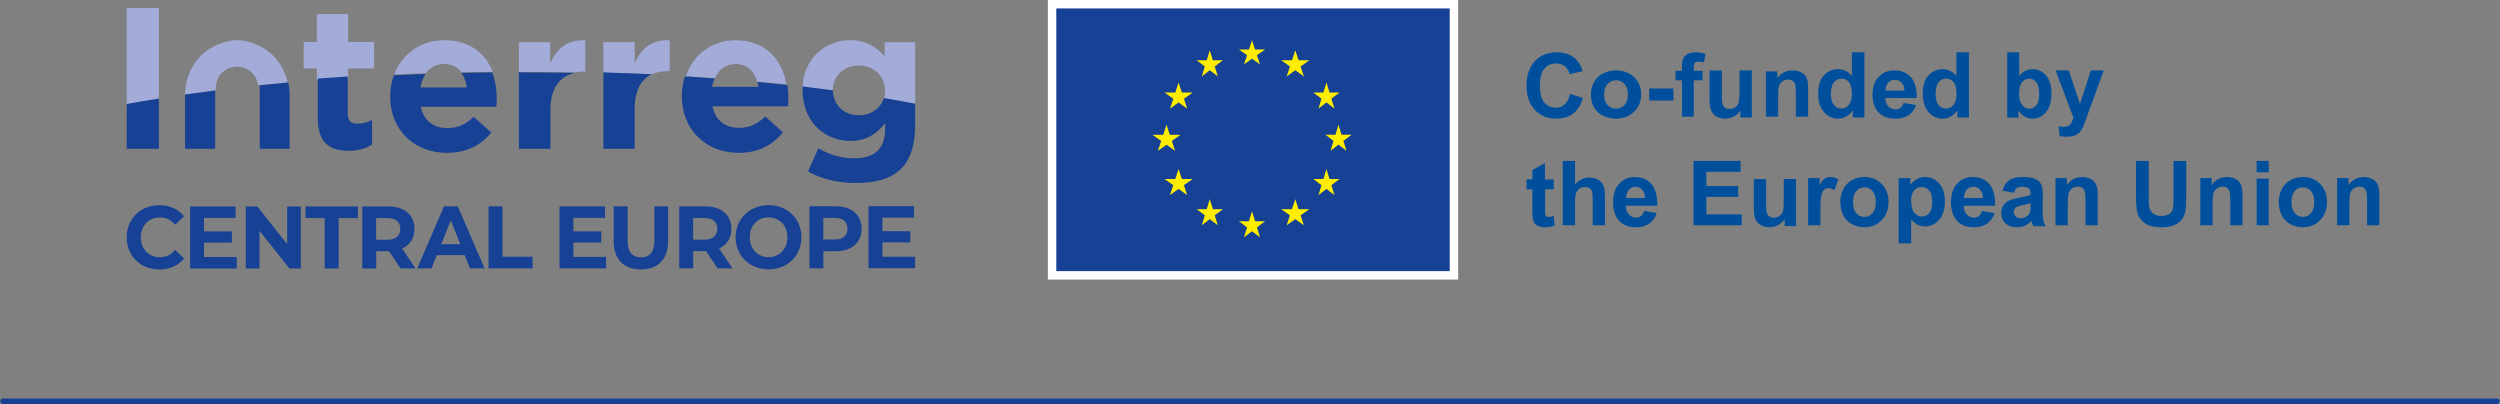 <svg width="1243" height="201" xmlns="http://www.w3.org/2000/svg" xmlns:xlink="http://www.w3.org/1999/xlink" xml:space="preserve" overflow="hidden"><rect width="100%" height="100%" fill="#808080" stroke="none"/><defs><clipPath id="clip0"><rect x="1412" y="1095" width="1243" height="201"/></clipPath></defs><g clip-path="url(#clip0)" transform="translate(-1412 -1095)"><path d="M1935 1097 2135 1097 2135 1231 1935 1231Z" fill="#164194" fill-rule="evenodd"/><path d="M2137 1095 1933 1095 1933 1234 2137 1234 2137 1095ZM2132.81 1229.81 1937.19 1229.81 1937.19 1099.2 2132.81 1099.2 2132.81 1229.81Z" fill="#FFFFFF" fill-rule="evenodd"/><path d="M2070 1141.02 2071.5 1136 2073.04 1141.02 2078 1141.02 2073.96 1144.06 2075.5 1149 2071.5 1145.92 2067.54 1149 2069.04 1144.06 2065 1141.02 2070 1141.02Z" fill="#FFED00" fill-rule="evenodd"/><path d="M2032.96 1119.64 2034.5 1115 2036 1119.6 2041 1119.6 2036.96 1122.44 2038.46 1127 2034.5 1124.2 2030.5 1127 2032.04 1122.44 2028 1119.6 2032.96 1119.64Z" fill="#FFED00" fill-rule="evenodd"/><path d="M1985 1162.02 1990.34 1162.02 1992 1157 1993.62 1162.02 1999 1162.02 1994.65 1165.06 1996.27 1170 1992 1166.96 1987.69 1170 1989.35 1165.06 1985 1162.02Z" fill="#FFED00" fill-rule="evenodd"/><path d="M2002.27 1192 1998 1188.93 1993.69 1192 1995.35 1187.07 1991 1184.01 1996.34 1184.01 1998 1179 1999.62 1184.01 2005 1184.01 2000.65 1187.07 2002.27 1192Z" fill="#FFED00" fill-rule="evenodd"/><path d="M2000.66 1144.1 2002.27 1149 1997.98 1145.96 1993.73 1149 1995.38 1144.1 1991 1141.02 1996.37 1141.02 1997.98 1136 1999.63 1141.02 2005 1141.02 2000.66 1144.1Z" fill="#FFED00" fill-rule="evenodd"/><path d="M2012 1124.98 2013.5 1120 2015.04 1124.98 2020 1124.98 2015.96 1128.06 2017.5 1133 2013.5 1129.92 2009.54 1133 2011.04 1128.06 2007 1124.98 2012 1124.98Z" fill="#FFED00" fill-rule="evenodd"/><path d="M2017.5 1207 2013.5 1203.96 2009.54 1207 2011.04 1202.06 2007 1199.02 2012 1199.02 2013.5 1194 2015.04 1199.02 2020 1199.02 2015.96 1202.06 2017.5 1207Z" fill="#FFED00" fill-rule="evenodd"/><path d="M2038.46 1213 2034.5 1209.96 2030.5 1213 2032.04 1208.06 2028 1205.02 2032.96 1205.02 2034.5 1200 2036.04 1205.02 2041 1205.02 2036.96 1208.06 2038.46 1213Z" fill="#FFED00" fill-rule="evenodd"/><path d="M2060.27 1207 2056.02 1203.96 2051.73 1207 2053.34 1202.06 2049 1199.02 2054.37 1199.02 2056.02 1194 2057.63 1199.02 2063 1199.02 2058.66 1202.06 2060.27 1207Z" fill="#FFED00" fill-rule="evenodd"/><path d="M2058.65 1128.06 2060.31 1133 2056 1129.92 2051.73 1133 2053.35 1128.06 2049 1124.98 2054.38 1124.98 2056 1120 2057.66 1124.98 2063 1124.98 2058.65 1128.06Z" fill="#FFED00" fill-rule="evenodd"/><path d="M2075.5 1192 2071.5 1188.93 2067.54 1192 2069.04 1187.07 2065 1184.01 2070 1184.01 2071.5 1179 2073.04 1184.01 2078 1184.01 2073.96 1187.07 2075.5 1192Z" fill="#FFED00" fill-rule="evenodd"/><path d="M2081.47 1170 2077.48 1166.92 2073.53 1170 2075.03 1165.06 2071 1161.98 2075.99 1162.02 2077.48 1157 2079.01 1161.98 2084 1161.98 2079.94 1165.06 2081.47 1170Z" fill="#FFED00" fill-rule="evenodd"/><path d="M2192.73 1141.72 2199 1143.7C2198.05 1147.17 2196.42 1149.78 2194.19 1151.47 2191.97 1153.17 2189.11 1154 2185.66 1154 2181.41 1154 2177.87 1152.54 2175.13 1149.66 2172.39 1146.78 2171 1142.79 2171 1137.78 2171 1132.45 2172.39 1128.34 2175.13 1125.42 2177.87 1122.5 2181.53 1121 2186.01 1121 2189.94 1121 2193.12 1122.14 2195.58 1124.47 2197.05 1125.86 2198.13 1127.79 2198.88 1130.36L2192.45 1131.89C2192.05 1130.24 2191.26 1128.93 2190.06 1127.99 2188.87 1127.04 2187.4 1126.57 2185.66 1126.57 2183.27 1126.57 2181.37 1127.43 2179.86 1129.13 2178.35 1130.83 2177.63 1133.59 2177.63 1137.38 2177.63 1141.41 2178.35 1144.29 2179.82 1145.99 2181.29 1147.68 2183.19 1148.55 2185.5 1148.55 2187.2 1148.55 2188.71 1148 2189.94 1146.93 2191.18 1145.83 2192.09 1144.13 2192.61 1141.8" fill="#004F9D" fill-rule="evenodd"/><path d="M2209.57 1142C2209.57 1144.27 2210.15 1146.04 2211.26 1147.22 2212.42 1148.43 2213.83 1149.02 2215.48 1149.02 2217.13 1149.02 2218.54 1148.43 2219.69 1147.22 2220.81 1146 2221.39 1144.24 2221.39 1141.92 2221.39 1139.61 2220.81 1137.96 2219.69 1136.75 2218.58 1135.53 2217.17 1134.94 2215.48 1134.94 2213.79 1134.94 2212.42 1135.53 2211.26 1136.75 2210.11 1137.96 2209.57 1139.69 2209.57 1141.96M2203 1141.65C2203 1139.65 2203.54 1137.69 2204.57 1135.8 2205.6 1133.92 2207.09 1132.47 2209.03 1131.49 2210.98 1130.51 2213.08 1130 2215.48 1130 2219.12 1130 2222.13 1131.14 2224.49 1133.37 2226.84 1135.65 2228 1138.47 2228 1141.92 2228 1145.37 2226.8 1148.27 2224.45 1150.55 2222.09 1152.82 2219.12 1154 2215.52 1154 2213.29 1154 2211.18 1153.53 2209.16 1152.59 2207.13 1151.65 2205.6 1150.24 2204.57 1148.39 2203.54 1146.55 2203 1144.31 2203 1141.69" fill="#004F9D" fill-rule="evenodd"/><path d="M2232 1139 2244 1139 2244 1145 2232 1145Z" fill="#004F9D" fill-rule="evenodd"/><path d="M2245 1130.19 2248.25 1130.19 2248.25 1128.47C2248.25 1126.57 2248.44 1125.13 2248.85 1124.19 2249.23 1123.26 2249.99 1122.48 2251.05 1121.9 2252.1 1121.31 2253.46 1121 2255.09 1121 2256.71 1121 2258.38 1121.27 2260 1121.78L2259.21 1125.98C2258.26 1125.75 2257.39 1125.63 2256.52 1125.63 2255.66 1125.63 2255.09 1125.83 2254.71 1126.26 2254.33 1126.64 2254.14 1127.46 2254.14 1128.59L2254.14 1130.19 2258.53 1130.19 2258.53 1134.94 2254.14 1134.94 2254.14 1153 2248.29 1153 2248.29 1134.94 2245.04 1134.94 2245.04 1130.19Z" fill="#004F9D" fill-rule="evenodd"/><path d="M2277.33 1153.48 2277.33 1149.97C2276.5 1151.2 2275.4 1152.2 2274.02 1152.92 2272.64 1153.64 2271.22 1154 2269.68 1154 2268.15 1154 2266.73 1153.64 2265.51 1152.96 2264.28 1152.28 2263.38 1151.28 2262.83 1150.05 2262.28 1148.81 2262 1147.05 2262 1144.85L2262 1130.04 2268.11 1130.04 2268.11 1140.78C2268.11 1144.06 2268.22 1146.09 2268.46 1146.81 2268.7 1147.53 2269.09 1148.13 2269.68 1148.57 2270.27 1149.01 2271.02 1149.21 2271.93 1149.21 2272.95 1149.21 2273.9 1148.93 2274.73 1148.33 2275.55 1147.73 2276.11 1147.01 2276.42 1146.17 2276.74 1145.33 2276.89 1143.22 2276.89 1139.86L2276.89 1130 2283 1130 2283 1153.4 2277.33 1153.4Z" fill="#004F9D" fill-rule="evenodd"/><path d="M2311 1153 2304.9 1153 2304.9 1141.52C2304.9 1139.1 2304.79 1137.53 2304.51 1136.8 2304.24 1136.07 2303.84 1135.53 2303.25 1135.15 2302.66 1134.76 2301.96 1134.57 2301.13 1134.57 2300.07 1134.57 2299.12 1134.84 2298.3 1135.41 2297.47 1135.99 2296.88 1136.72 2296.57 1137.64 2296.25 1138.56 2296.1 1140.29 2296.1 1142.82L2296.1 1153 2290 1153 2290 1130.5 2295.66 1130.5 2295.66 1133.8C2297.67 1131.27 2300.19 1130 2303.25 1130 2304.59 1130 2305.81 1130.23 2306.95 1130.69 2308.05 1131.15 2308.92 1131.77 2309.47 1132.5 2310.06 1133.23 2310.45 1134.07 2310.65 1134.99 2310.88 1135.91 2311 1137.26 2311 1138.98L2311 1152.96Z" fill="#004F9D" fill-rule="evenodd"/><path d="M2322.31 1141.06C2322.31 1143.55 2322.67 1145.4 2323.36 1146.52 2324.36 1148.13 2325.77 1148.98 2327.58 1148.98 2329.03 1148.98 2330.23 1148.37 2331.24 1147.17 2332.24 1145.96 2332.77 1144.11 2332.77 1141.7 2332.77 1139.01 2332.28 1137.04 2331.32 1135.87 2330.35 1134.67 2329.11 1134.1 2327.58 1134.1 2326.05 1134.1 2324.85 1134.71 2323.88 1135.87 2322.92 1137.04 2322.39 1138.81 2322.39 1141.14M2339 1153.44 2333.21 1153.44 2333.21 1149.98C2332.24 1151.31 2331.12 1152.31 2329.79 1153 2328.47 1153.68 2327.18 1154 2325.85 1154 2323.16 1154 2320.82 1152.91 2318.89 1150.74 2316.96 1148.57 2316 1145.52 2316 1141.62 2316 1137.72 2316.92 1134.59 2318.81 1132.54 2320.7 1130.45 2323.08 1129.4 2325.93 1129.4 2328.55 1129.4 2330.84 1130.49 2332.77 1132.7L2332.77 1121 2339 1121 2339 1153.48Z" fill="#004F9D" fill-rule="evenodd"/><path d="M2358.87 1140.04C2358.83 1138.27 2358.35 1136.94 2357.46 1136.04 2356.58 1135.14 2355.49 1134.67 2354.2 1134.67 2352.83 1134.67 2351.7 1135.14 2350.82 1136.12 2349.93 1137.1 2349.49 1138.39 2349.49 1140.04L2358.83 1140.04ZM2358.51 1146.2 2364.71 1147.22C2363.91 1149.45 2362.66 1151.14 2360.93 1152.27 2359.19 1153.45 2357.06 1154 2354.44 1154 2350.33 1154 2347.31 1152.71 2345.34 1150.08 2343.77 1148 2343 1145.33 2343 1142.16 2343 1138.35 2344.01 1135.37 2346.06 1133.22 2348.12 1131.06 2350.69 1130 2353.8 1130 2357.3 1130 2360.08 1131.14 2362.1 1133.37 2364.11 1135.65 2365.08 1139.1 2365 1143.73L2349.36 1143.73C2349.41 1145.53 2349.93 1146.94 2350.9 1147.92 2351.86 1148.9 2353.07 1149.41 2354.48 1149.41 2355.45 1149.41 2356.29 1149.14 2356.94 1148.63 2357.62 1148.12 2358.11 1147.26 2358.47 1146.12" fill="#004F9D" fill-rule="evenodd"/><path d="M2374.34 1141.06C2374.34 1143.55 2374.7 1145.4 2375.39 1146.52 2376.39 1148.13 2377.79 1148.98 2379.6 1148.98 2381.05 1148.98 2382.25 1148.37 2383.25 1147.17 2384.26 1145.96 2384.78 1144.11 2384.78 1141.7 2384.78 1139.01 2384.3 1137.04 2383.33 1135.87 2382.37 1134.67 2381.13 1134.1 2379.6 1134.1 2378.08 1134.1 2376.87 1134.71 2375.91 1135.87 2374.94 1137.04 2374.42 1138.81 2374.42 1141.14M2391 1153.44 2385.22 1153.44 2385.22 1149.98C2384.26 1151.31 2383.13 1152.31 2381.81 1153 2380.48 1153.68 2379.2 1154 2377.83 1154 2375.14 1154 2372.82 1152.91 2370.89 1150.74 2368.96 1148.57 2368 1145.52 2368 1141.62 2368 1137.72 2368.92 1134.59 2370.81 1132.54 2372.7 1130.45 2375.06 1129.4 2377.91 1129.4 2380.52 1129.4 2382.81 1130.49 2384.74 1132.7L2384.74 1121 2390.96 1121 2390.96 1153.48Z" fill="#004F9D" fill-rule="evenodd"/><path d="M2415.88 1141.14C2415.88 1143.59 2416.27 1145.4 2417 1146.56 2418.04 1148.21 2419.38 1149.06 2421.12 1149.06 2422.42 1149.06 2423.54 1148.45 2424.5 1147.29 2425.46 1146.12 2425.88 1144.27 2425.88 1141.74 2425.88 1139.05 2425.42 1137.12 2424.5 1135.91 2423.58 1134.71 2422.38 1134.14 2420.92 1134.14 2419.46 1134.14 2418.31 1134.71 2417.35 1135.87 2416.38 1137.04 2415.92 1138.81 2415.92 1141.18M2410 1153.48 2410 1121 2415.96 1121 2415.96 1132.7C2417.81 1130.53 2419.96 1129.4 2422.5 1129.4 2425.23 1129.4 2427.5 1130.45 2429.31 1132.54 2431.12 1134.63 2432 1137.6 2432 1141.46 2432 1145.32 2431.08 1148.57 2429.27 1150.74 2427.42 1152.91 2425.19 1154 2422.58 1154 2421.31 1154 2420.04 1153.68 2418.77 1153 2417.54 1152.31 2416.46 1151.35 2415.54 1150.02L2415.54 1153.48 2410 1153.48Z" fill="#004F9D" fill-rule="evenodd"/><path d="M2434 1130 2440.57 1130 2446.14 1146.68 2451.59 1130 2458 1130 2449.76 1152.61 2448.29 1156.7C2447.73 1158.07 2447.21 1159.11 2446.74 1159.83 2446.26 1160.55 2445.7 1161.16 2445.06 1161.6 2444.43 1162.04 2443.63 1162.4 2442.72 1162.64 2441.8 1162.88 2440.73 1163 2439.57 1163 2438.42 1163 2437.22 1162.88 2436.07 1162.64L2435.51 1157.79C2436.47 1157.99 2437.34 1158.07 2438.14 1158.07 2439.57 1158.07 2440.65 1157.63 2441.32 1156.79 2442 1155.94 2442.56 1154.86 2442.92 1153.54L2434.04 1130Z" fill="#004F9D" fill-rule="evenodd"/><path d="M2184.51 1184.16 2184.51 1189.09 2180.21 1189.09 2180.21 1198.49C2180.21 1200.4 2180.25 1201.51 2180.33 1201.79L2180.9 1202.59C2181.19 1202.79 2181.55 1202.91 2181.96 1202.91 2182.52 1202.91 2183.38 1202.71 2184.47 1202.31L2185 1207.08C2183.54 1207.72 2181.88 1208 2180.05 1208 2178.91 1208 2177.9 1207.8 2176.97 1207.44 2176.07 1207.08 2175.38 1206.61 2174.98 1206.01 2174.57 1205.41 2174.25 1204.62 2174.08 1203.62 2173.96 1202.91 2173.88 1201.47 2173.88 1199.28L2173.88 1189.13 2171 1189.13 2171 1184.2 2173.88 1184.2 2173.88 1179.58 2180.17 1176 2180.17 1184.24 2184.47 1184.24Z" fill="#004F9D" fill-rule="evenodd"/><path d="M2195.11 1175 2195.11 1186.76C2197.08 1184.47 2199.44 1183.28 2202.16 1183.28 2203.58 1183.28 2204.84 1183.55 2205.94 1184.07 2207.08 1184.58 2207.91 1185.26 2208.5 1186.09 2209.09 1186.88 2209.45 1187.79 2209.68 1188.78 2209.88 1189.77 2210 1191.32 2210 1193.38L2210 1207 2203.89 1207 2203.89 1194.76C2203.89 1192.35 2203.78 1190.8 2203.54 1190.13 2203.3 1189.46 2202.91 1188.94 2202.32 1188.58 2201.73 1188.19 2200.98 1187.99 2200.11 1187.99 2199.09 1187.99 2198.18 1188.23 2197.39 1188.74 2196.6 1189.26 2196.01 1189.97 2195.66 1190.96 2195.3 1191.95 2195.11 1193.42 2195.11 1195.4L2195.11 1207 2189 1207 2189 1175 2195.11 1175Z" fill="#004F9D" fill-rule="evenodd"/><path d="M2229.87 1193.46C2229.83 1191.62 2229.35 1190.23 2228.46 1189.29 2227.58 1188.35 2226.49 1187.86 2225.24 1187.86 2223.87 1187.86 2222.74 1188.35 2221.86 1189.37 2220.97 1190.39 2220.53 1191.74 2220.53 1193.46L2229.87 1193.46ZM2229.51 1199.87 2235.71 1200.93C2234.91 1203.26 2233.66 1205.02 2231.93 1206.2 2230.19 1207.43 2228.06 1208 2225.44 1208 2221.33 1208 2218.31 1206.65 2216.34 1203.92 2214.77 1201.75 2214 1198.97 2214 1195.66 2214 1191.7 2215.01 1188.6 2217.06 1186.35 2219.12 1184.1 2221.69 1183 2224.8 1183 2228.3 1183 2231.08 1184.18 2233.1 1186.51 2235.11 1188.88 2236.08 1192.48 2236 1197.3L2220.36 1197.3C2220.41 1199.18 2220.93 1200.65 2221.9 1201.67 2222.86 1202.69 2224.07 1203.22 2225.48 1203.22 2226.45 1203.22 2227.29 1202.93 2227.94 1202.4 2228.62 1201.87 2229.11 1200.97 2229.47 1199.79" fill="#004F9D" fill-rule="evenodd"/><path d="M2254 1207 2254 1175 2277.42 1175 2277.42 1180.42 2260.4 1180.42 2260.4 1187.5 2276.21 1187.5 2276.21 1192.88 2260.4 1192.88 2260.4 1201.58 2278 1201.58 2278 1207 2254 1207Z" fill="#004F9D" fill-rule="evenodd"/><path d="M2299.33 1207.48 2299.33 1203.96C2298.5 1205.2 2297.4 1206.2 2296.02 1206.92 2294.64 1207.64 2293.22 1208 2291.68 1208 2290.15 1208 2288.73 1207.64 2287.51 1206.96 2286.28 1206.28 2285.38 1205.28 2284.83 1204.04 2284.28 1202.8 2284 1201.08 2284 1198.88L2284 1184.04 2290.11 1184.04 2290.11 1194.8C2290.11 1198.08 2290.22 1200.12 2290.46 1200.84 2290.7 1201.56 2291.09 1202.16 2291.68 1202.6 2292.27 1203.04 2293.02 1203.24 2293.93 1203.24 2294.95 1203.24 2295.9 1202.96 2296.73 1202.36 2297.55 1201.76 2298.11 1201.04 2298.42 1200.2 2298.74 1199.36 2298.89 1197.24 2298.89 1193.88L2298.89 1184 2305 1184 2305 1207.44 2299.33 1207.44Z" fill="#004F9D" fill-rule="evenodd"/><path d="M2317.13 1207 2311 1207 2311 1183.56 2316.7 1183.56 2316.7 1186.88C2317.69 1185.32 2318.56 1184.28 2319.31 1183.76 2320.1 1183.28 2320.97 1183 2321.96 1183 2323.35 1183 2324.69 1183.4 2326 1184.16L2324.1 1189.56C2323.07 1188.88 2322.12 1188.56 2321.21 1188.56 2320.3 1188.56 2319.63 1188.8 2319.03 1189.28 2318.44 1189.76 2317.97 1190.6 2317.65 1191.88 2317.29 1193.12 2317.13 1195.76 2317.13 1199.72L2317.13 1206.96Z" fill="#004F9D" fill-rule="evenodd"/><path d="M2333.31 1195.52C2333.31 1197.89 2333.86 1199.73 2334.93 1200.96 2336.04 1202.23 2337.39 1202.84 2338.98 1202.84 2340.57 1202.84 2341.92 1202.23 2343.03 1200.96 2344.1 1199.69 2344.65 1197.85 2344.65 1195.44 2344.65 1193.02 2344.1 1191.31 2343.03 1190.04 2341.96 1188.77 2340.61 1188.16 2338.98 1188.16 2337.35 1188.16 2336.04 1188.77 2334.93 1190.04 2333.82 1191.31 2333.31 1193.11 2333.31 1195.48M2327 1195.15C2327 1193.07 2327.52 1191.02 2328.51 1189.06 2329.5 1187.09 2330.93 1185.58 2332.79 1184.55 2334.66 1183.53 2336.68 1183 2338.98 1183 2342.47 1183 2345.37 1184.19 2347.63 1186.52 2349.89 1188.89 2351 1191.84 2351 1195.44 2351 1199.04 2349.85 1202.07 2347.59 1204.44 2345.33 1206.81 2342.47 1208 2339.02 1208 2336.88 1208 2334.85 1207.51 2332.91 1206.53 2330.97 1205.55 2329.5 1204.07 2328.51 1202.15 2327.52 1200.23 2327 1197.89 2327 1195.15" fill="#004F9D" fill-rule="evenodd"/><path d="M2362.23 1194.92C2362.23 1197.57 2362.76 1199.5 2363.8 1200.78 2364.85 1202.03 2366.13 1202.67 2367.62 1202.67 2369.11 1202.67 2370.27 1202.11 2371.24 1200.95 2372.2 1199.78 2372.69 1197.89 2372.69 1195.24 2372.69 1192.8 2372.2 1190.95 2371.2 1189.74 2370.19 1188.54 2368.99 1187.94 2367.5 1187.94 2366.01 1187.94 2364.73 1188.54 2363.72 1189.7 2362.72 1190.87 2362.19 1192.59 2362.19 1194.92M2356.04 1183.56 2361.83 1183.56 2361.83 1187.01C2362.59 1185.85 2363.6 1184.89 2364.89 1184.12 2366.17 1183.4 2367.62 1183 2369.19 1183 2371.92 1183 2374.26 1184.08 2376.15 1186.21 2378.03 1188.34 2379 1191.35 2379 1195.16 2379 1198.98 2378.03 1202.15 2376.1 1204.32 2374.17 1206.49 2371.84 1207.57 2369.11 1207.57 2367.82 1207.57 2366.62 1207.29 2365.57 1206.81 2364.52 1206.28 2363.4 1205.4 2362.23 1204.16L2362.23 1216 2356 1216 2356 1183.56Z" fill="#004F9D" fill-rule="evenodd"/><path d="M2397.87 1193.46C2397.83 1191.62 2397.35 1190.23 2396.46 1189.29 2395.58 1188.35 2394.49 1187.86 2393.2 1187.86 2391.83 1187.86 2390.7 1188.35 2389.81 1189.37 2388.93 1190.39 2388.49 1191.74 2388.49 1193.46L2397.83 1193.46ZM2397.51 1199.87 2403.71 1200.93C2402.91 1203.26 2401.66 1205.02 2399.93 1206.2 2398.19 1207.43 2396.06 1208 2393.44 1208 2389.33 1208 2386.31 1206.65 2384.34 1203.92 2382.81 1201.75 2382 1198.97 2382 1195.66 2382 1191.7 2383.01 1188.6 2385.06 1186.35 2387.12 1184.1 2389.69 1183 2392.8 1183 2396.3 1183 2399.08 1184.18 2401.09 1186.51 2403.11 1188.88 2404.08 1192.48 2404 1197.3L2388.36 1197.3C2388.41 1199.18 2388.93 1200.65 2389.9 1201.67 2390.86 1202.69 2392.07 1203.22 2393.48 1203.22 2394.45 1203.22 2395.29 1202.93 2395.94 1202.4 2396.62 1201.87 2397.11 1200.97 2397.47 1199.79" fill="#004F9D" fill-rule="evenodd"/><path d="M2421.59 1195.97C2420.79 1196.25 2419.54 1196.54 2417.82 1196.95 2416.1 1197.31 2414.97 1197.68 2414.45 1198.05 2413.65 1198.62 2413.25 1199.35 2413.25 1200.29 2413.25 1201.23 2413.57 1201.92 2414.21 1202.58 2414.85 1203.23 2415.7 1203.55 2416.7 1203.55 2417.82 1203.55 2418.9 1203.19 2419.9 1202.41 2420.67 1201.84 2421.15 1201.15 2421.39 1200.33 2421.55 1199.8 2421.63 1198.78 2421.63 1197.27L2421.63 1196.01ZM2413.29 1190.83 2407.64 1189.81C2408.28 1187.49 2409.36 1185.77 2410.93 1184.67 2412.49 1183.57 2414.77 1183 2417.82 1183 2420.58 1183 2422.67 1183.33 2423.99 1184.02 2425.35 1184.67 2426.32 1185.53 2426.84 1186.55 2427.4 1187.57 2427.68 1189.44 2427.68 1192.22L2427.6 1199.6C2427.6 1201.68 2427.68 1203.23 2427.88 1204.25 2428.08 1205.27 2428.44 1206.33 2429 1207.47L2422.87 1207.47C2422.71 1207.06 2422.51 1206.45 2422.27 1205.59 2422.19 1205.23 2422.11 1204.98 2422.07 1204.86 2421.03 1205.92 2419.86 1206.7 2418.66 1207.23 2417.46 1207.76 2416.18 1208 2414.81 1208 2412.41 1208 2410.49 1207.35 2409.08 1206 2407.68 1204.66 2407 1202.98 2407 1200.94 2407 1199.6 2407.32 1198.38 2407.96 1197.31 2408.6 1196.25 2409.48 1195.44 2410.61 1194.87 2411.73 1194.3 2413.37 1193.81 2415.54 1193.4 2418.46 1192.83 2420.46 1192.34 2421.59 1191.85L2421.59 1191.24C2421.59 1190.01 2421.31 1189.16 2420.71 1188.63 2420.1 1188.1 2418.98 1187.85 2417.38 1187.85 2416.26 1187.85 2415.42 1188.06 2414.77 1188.51 2414.17 1188.95 2413.65 1189.73 2413.29 1190.83" fill="#004F9D" fill-rule="evenodd"/><path d="M2455 1207 2448.9 1207 2448.9 1195.02C2448.9 1192.5 2448.79 1190.85 2448.51 1190.09 2448.24 1189.33 2447.84 1188.77 2447.25 1188.37 2446.66 1187.97 2445.96 1187.77 2445.13 1187.77 2444.07 1187.77 2443.12 1188.05 2442.3 1188.65 2441.47 1189.25 2440.88 1190.01 2440.57 1190.97 2440.25 1191.93 2440.1 1193.74 2440.1 1196.38L2440.1 1207 2434 1207 2434 1183.52 2439.66 1183.52 2439.66 1186.97C2441.67 1184.32 2444.19 1183 2447.25 1183 2448.59 1183 2449.81 1183.24 2450.95 1183.72 2452.05 1184.2 2452.92 1184.84 2453.47 1185.6 2454.06 1186.37 2454.45 1187.25 2454.65 1188.21 2454.88 1189.17 2455 1190.57 2455 1192.38L2455 1206.96Z" fill="#004F9D" fill-rule="evenodd"/><path d="M2474.04 1175 2480.36 1175 2480.36 1192.54C2480.36 1195.3 2480.43 1197.11 2480.59 1197.95 2480.86 1199.27 2481.52 1200.35 2482.53 1201.15 2483.54 1201.95 2484.93 1202.35 2486.71 1202.35 2488.5 1202.35 2489.85 1201.95 2490.78 1201.23 2491.71 1200.47 2492.26 1199.55 2492.41 1198.43 2492.57 1197.31 2492.68 1195.5 2492.68 1192.94L2492.68 1175.04 2499 1175.04 2499 1192.06C2499 1195.95 2498.85 1198.71 2498.5 1200.31 2498.15 1201.91 2497.53 1203.27 2496.6 1204.36 2495.67 1205.48 2494.47 1206.36 2492.92 1207 2491.36 1207.64 2489.39 1208 2486.91 1208 2483.92 1208 2481.64 1207.64 2480.09 1206.92 2478.53 1206.2 2477.33 1205.28 2476.4 1204.16 2475.51 1203.03 2474.93 1201.83 2474.62 1200.55 2474.19 1198.71 2474 1195.95 2474 1192.34L2474 1175.08Z" fill="#004F9D" fill-rule="evenodd"/><path d="M2527 1207 2520.9 1207 2520.9 1195.02C2520.9 1192.5 2520.79 1190.85 2520.51 1190.09 2520.24 1189.33 2519.84 1188.77 2519.25 1188.37 2518.66 1187.97 2517.96 1187.77 2517.13 1187.77 2516.07 1187.77 2515.12 1188.05 2514.3 1188.65 2513.47 1189.25 2512.88 1190.01 2512.57 1190.97 2512.25 1191.93 2512.1 1193.74 2512.1 1196.38L2512.1 1207 2506 1207 2506 1183.52 2511.66 1183.52 2511.66 1186.97C2513.67 1184.32 2516.19 1183 2519.25 1183 2520.59 1183 2521.81 1183.24 2522.95 1183.72 2524.05 1184.2 2524.92 1184.84 2525.47 1185.6 2526.06 1186.37 2526.45 1187.25 2526.65 1188.21 2526.88 1189.17 2527 1190.57 2527 1192.38L2527 1206.96Z" fill="#004F9D" fill-rule="evenodd"/><path d="M2534 1183.82 2540 1183.82 2540 1207 2534 1207 2534 1183.82ZM2534 1175 2540 1175 2540 1180.66 2534 1180.66 2534 1175Z" fill="#004F9D" fill-rule="evenodd"/><path d="M2551.31 1195.52C2551.31 1197.89 2551.86 1199.73 2552.93 1200.96 2554.04 1202.23 2555.39 1202.84 2556.98 1202.84 2558.57 1202.84 2559.92 1202.23 2561.03 1200.96 2562.1 1199.69 2562.65 1197.85 2562.65 1195.44 2562.65 1193.02 2562.1 1191.31 2561.03 1190.04 2559.96 1188.77 2558.61 1188.16 2556.98 1188.16 2555.35 1188.16 2554.04 1188.77 2552.93 1190.04 2551.86 1191.31 2551.31 1193.11 2551.31 1195.48M2545 1195.15C2545 1193.07 2545.52 1191.02 2546.51 1189.06 2547.5 1187.09 2548.93 1185.58 2550.79 1184.55 2552.66 1183.53 2554.68 1183 2556.98 1183 2560.51 1183 2563.37 1184.19 2565.63 1186.52 2567.89 1188.89 2569 1191.84 2569 1195.44 2569 1199.04 2567.85 1202.07 2565.59 1204.44 2563.33 1206.81 2560.47 1208 2557.02 1208 2554.88 1208 2552.85 1207.51 2550.91 1206.53 2548.97 1205.55 2547.5 1204.07 2546.51 1202.15 2545.52 1200.23 2545 1197.89 2545 1195.15" fill="#004F9D" fill-rule="evenodd"/><path d="M2595 1207 2588.9 1207 2588.9 1195.02C2588.9 1192.5 2588.79 1190.85 2588.51 1190.09 2588.24 1189.33 2587.84 1188.77 2587.25 1188.37 2586.66 1187.97 2585.96 1187.77 2585.13 1187.77 2584.07 1187.77 2583.12 1188.05 2582.3 1188.65 2581.47 1189.25 2580.88 1190.01 2580.57 1190.97 2580.25 1191.93 2580.1 1193.74 2580.1 1196.38L2580.1 1207 2574 1207 2574 1183.52 2579.66 1183.52 2579.66 1186.97C2581.67 1184.32 2584.19 1183 2587.25 1183 2588.59 1183 2589.81 1183.24 2590.95 1183.72 2592.05 1184.2 2592.92 1184.84 2593.47 1185.6 2594.06 1186.37 2594.45 1187.25 2594.65 1188.21 2594.88 1189.17 2595 1190.57 2595 1192.38L2595 1206.96Z" fill="#004F9D" fill-rule="evenodd"/><path d="M1777.73 1126.83C1783.3 1126.83 1787.03 1130.26 1788.44 1135.57 1793.35 1136 1798.21 1136.5 1803 1137 1801 1124.9 1792.87 1115 1777.73 1115 1765.64 1115 1756.41 1122.55 1753 1132.95 1757.87 1133.22 1762.65 1133.57 1767.44 1133.88 1769.33 1129.49 1772.86 1126.83 1777.73 1126.83" fill="#A3ACD8" fill-rule="evenodd"/><path d="M1751 1142.76C1751 1159.49 1763.01 1171 1779.22 1171 1788.99 1171 1796.23 1167.11 1801.28 1160.79L1792.51 1152.93C1788.27 1156.9 1784.55 1158.56 1779.42 1158.56 1772.58 1158.56 1767.73 1154.88 1766.21 1147.87L1803.8 1147.87C1803.88 1146.45 1804 1144.99 1804 1143.78 1804 1141.55 1803.8 1139.36 1803.48 1137.25 1798.6 1136.73 1793.63 1136.24 1788.63 1135.75 1788.83 1136.52 1788.99 1137.33 1789.11 1138.19L1766.05 1138.19C1766.29 1136.65 1766.73 1135.27 1767.25 1133.97 1762.41 1133.61 1757.49 1133.28 1752.52 1133 1751.56 1136 1751.04 1139.24 1751.04 1142.56L1751.04 1142.76Z" fill="#164194" fill-rule="evenodd"/><path d="M1491 1099 1475 1099 1475 1147C1480.2 1146.03 1485.52 1145.11 1491 1144.22L1491 1099Z" fill="#A3ACD8" fill-rule="evenodd"/><path d="M1585.11 1129.04 1598 1129.04 1598 1115.88 1585.11 1115.88 1585.11 1102 1569.54 1102 1569.54 1115.88 1563 1115.88 1563 1129.04 1569.54 1129.04 1569.54 1135C1574.67 1134.6 1579.87 1134.24 1585.11 1133.91L1585.11 1129.04Z" fill="#A3ACD8" fill-rule="evenodd"/><path d="M1632.92 1126.83C1636.69 1126.83 1639.61 1128.38 1641.61 1130.92 1646.7 1130.8 1651.83 1130.73 1657 1130.69 1653.43 1121.63 1645.62 1115 1632.92 1115 1620.94 1115 1611.73 1122.09 1608 1132 1613.25 1131.77 1618.5 1131.58 1623.79 1131.38 1625.87 1128.49 1628.95 1126.8 1632.88 1126.8" fill="#A3ACD8" fill-rule="evenodd"/><path d="M1697.68 1131C1699.1 1130.73 1700.56 1130.57 1702.19 1130.57L1703 1130.57 1703 1115.02C1693.83 1114.63 1688.67 1119.34 1685.55 1126.57L1685.55 1115.99 1670 1115.99 1670 1130.77 1670.85 1130.77C1679.86 1130.77 1688.83 1130.84 1697.68 1131" fill="#A3ACD8" fill-rule="evenodd"/><path d="M1744.19 1130.35 1745 1130.35 1745 1115.02C1735.83 1114.64 1730.71 1119.28 1727.55 1126.4L1727.55 1115.98 1712 1115.98 1712 1131.16C1720.08 1131.39 1728.07 1131.66 1735.99 1132 1738.3 1130.89 1741.06 1130.35 1744.19 1130.35" fill="#A3ACD8" fill-rule="evenodd"/><path d="M1826.04 1140.23 1826.04 1140.03C1826.04 1132.69 1831.62 1127.59 1838.98 1127.59 1846.34 1127.59 1852.04 1132.69 1852.04 1140.03L1852.04 1140.23C1852.04 1141.66 1851.84 1142.98 1851.45 1144.21 1856.75 1145.09 1861.93 1146 1867 1147L1867 1116 1851.84 1116 1851.84 1123.01C1847.77 1118.51 1842.9 1115 1834.63 1115 1822.75 1115 1811.67 1123.49 1811 1138.59 1816.11 1139.19 1821.13 1139.79 1826.08 1140.46L1826.08 1140.27Z" fill="#A3ACD8" fill-rule="evenodd"/><path d="M1525.5 1129.07C1526.49 1128.6 1528.72 1128.12 1529.84 1128.12 1530.95 1128.12 1533.18 1128.6 1534.18 1129.07 1538.04 1130.9 1539.79 1133.63 1540.31 1137.48 1545.13 1136.96 1550.02 1136.49 1555 1136.05 1553.29 1128.28 1548.63 1121.7 1541.38 1118.05 1538.08 1116.39 1534.22 1115 1529.88 1115 1525.54 1115 1521.68 1116.39 1518.33 1118.05 1509.33 1122.61 1504.28 1131.69 1504 1142 1508.98 1141.29 1514.07 1140.57 1519.21 1139.9 1519.21 1134.74 1520.84 1131.26 1525.5 1129.04" fill="#A3ACD8" fill-rule="evenodd"/><path d="M1491 1169 1491 1144C1485.56 1144.86 1480.2 1145.76 1475 1146.7L1475 1169 1491 1169Z" fill="#164194" fill-rule="evenodd"/><path d="M1585.27 1170C1590.24 1170 1593.89 1168.8 1597 1166.88L1597 1154.58C1594.86 1155.78 1592.42 1156.51 1589.66 1156.51 1586.32 1156.51 1584.88 1154.78 1584.88 1151.26L1584.88 1133C1579.87 1133.32 1574.93 1133.68 1570 1134.08L1570 1153.74C1570 1166.24 1576.18 1169.96 1585.27 1169.96" fill="#164194" fill-rule="evenodd"/><path d="M1606 1143.04C1606 1159.61 1618.01 1171 1634.22 1171 1643.99 1171 1651.23 1167.15 1656.28 1160.89L1647.51 1153.11C1643.27 1157.04 1639.55 1158.68 1634.42 1158.68 1627.58 1158.68 1622.73 1155.03 1621.21 1148.09L1658.8 1148.09C1658.88 1146.69 1659 1145.24 1659 1144.04 1659 1139.47 1658.24 1135.01 1656.76 1131 1651.59 1131.04 1646.47 1131.12 1641.39 1131.24 1642.79 1133.17 1643.75 1135.61 1644.11 1138.5L1621.05 1138.5C1621.49 1135.85 1622.37 1133.57 1623.65 1131.76 1618.33 1131.96 1613.09 1132.16 1607.84 1132.4 1606.68 1135.65 1606.04 1139.18 1606.04 1142.88L1606.04 1143.08Z" fill="#164194" fill-rule="evenodd"/><path d="M1685.7 1168.96 1685.7 1149.43C1685.7 1138.76 1690.29 1132.8 1698 1131.24 1689.02 1131.08 1680 1131 1670.86 1131L1670 1131 1670 1169 1685.7 1169Z" fill="#164194" fill-rule="evenodd"/><path d="M1727.55 1169 1727.55 1149.16C1727.55 1140.2 1730.64 1134.54 1736 1131.92 1728.08 1131.56 1720.08 1131.24 1712 1131L1712 1169 1727.55 1169Z" fill="#164194" fill-rule="evenodd"/><path d="M1811.04 1139.69C1811.04 1155.83 1822.29 1165.07 1834.7 1165.07 1842.75 1165.07 1847.61 1161.72 1852.11 1156.23L1852.11 1158.89C1852.11 1168.66 1847.25 1173.7 1836.91 1173.7 1829.84 1173.7 1824.39 1171.88 1818.9 1168.74L1813.72 1180.31C1820.48 1183.98 1828.65 1186 1837.3 1186 1847.65 1186 1855.31 1183.78 1860.25 1178.7 1864.71 1174.14 1867 1167.04 1867 1157.28L1867 1146.55C1861.95 1145.58 1856.77 1144.66 1851.48 1143.73 1849.82 1148.93 1845 1152.32 1839.04 1152.32 1831.73 1152.32 1826.2 1147.32 1826.13 1139.9 1821.19 1139.25 1816.17 1138.61 1811.08 1138 1811.08 1138.48 1811 1138.97 1811 1139.49L1811 1139.69Z" fill="#164194" fill-rule="evenodd"/><path d="M1541.16 1139.95 1541.16 1169 1556 1169 1556 1142.69C1556 1140.38 1555.77 1138.15 1555.3 1136 1550.5 1136.43 1545.73 1136.9 1541 1137.41 1541.12 1138.23 1541.16 1139.05 1541.16 1139.95" fill="#164194" fill-rule="evenodd"/><path d="M1504 1143.04 1504 1169 1519 1169 1519 1140C1513.95 1140.66 1508.93 1141.32 1504.04 1142.02L1504.04 1142.84C1504.04 1142.84 1504.04 1143.04 1504.04 1143.04Z" fill="#164194" fill-rule="evenodd"/><path d="M1850.75 1222.65 1850.75 1215.5 1864.61 1215.5 1864.61 1209.94 1850.75 1209.94 1850.75 1203.23 1866.44 1203.23 1866.44 1197.52 1843.85 1197.52 1843.85 1228.36 1867 1228.36 1867 1222.65 1850.75 1222.65ZM1827 1214.07 1821.35 1214.07 1821.35 1203.35 1827 1203.35C1831.23 1203.35 1833.38 1205.34 1833.38 1208.75 1833.38 1212.17 1831.23 1214.07 1827 1214.07M1827.4 1197.56 1814.45 1197.56 1814.45 1228.4 1821.39 1228.4 1821.39 1219.91 1827.4 1219.91C1835.37 1219.91 1840.39 1215.66 1840.39 1208.75 1840.39 1201.84 1835.41 1197.56 1827.4 1197.56M1794.14 1222.85C1788.8 1222.85 1784.78 1218.84 1784.78 1212.96 1784.78 1207.08 1788.8 1203.07 1794.14 1203.07 1799.48 1203.07 1803.5 1207.08 1803.5 1212.96 1803.5 1218.84 1799.48 1222.85 1794.14 1222.85M1794.14 1228.92C1803.54 1228.92 1810.47 1222.17 1810.47 1212.96 1810.47 1203.75 1803.5 1197 1794.14 1197 1784.78 1197 1777.76 1203.79 1777.76 1212.96 1777.76 1222.13 1784.7 1228.92 1794.14 1228.92M1768.64 1208.75C1768.64 1212.09 1766.49 1214.15 1762.27 1214.15L1756.61 1214.15 1756.61 1203.39 1762.27 1203.39C1766.49 1203.39 1768.64 1205.38 1768.64 1208.79M1776.21 1228.44 1769.52 1218.52C1773.38 1216.81 1775.65 1213.4 1775.65 1208.79 1775.65 1201.88 1770.67 1197.6 1762.67 1197.6L1749.72 1197.6 1749.72 1228.44 1756.65 1228.44 1756.65 1219.87 1763.02 1219.87 1768.8 1228.44 1776.21 1228.44ZM1730.64 1228.96C1739.12 1228.96 1744.18 1223.96 1744.18 1214.87L1744.18 1197.6 1737.37 1197.6 1737.37 1214.63C1737.37 1220.5 1734.94 1222.93 1730.72 1222.93 1726.49 1222.93 1724.06 1220.5 1724.06 1214.63L1724.06 1197.6 1717.13 1197.6 1717.13 1214.87C1717.13 1223.96 1722.15 1228.96 1730.68 1228.96M1697.09 1222.73 1697.09 1215.58 1710.96 1215.58 1710.96 1210.02 1697.09 1210.02 1697.09 1203.31 1712.79 1203.31 1712.79 1197.6 1690.2 1197.6 1690.2 1228.44 1713.35 1228.44 1713.35 1222.73 1697.09 1222.73ZM1654.91 1228.44 1676.82 1228.44 1676.82 1222.65 1661.84 1222.65 1661.84 1197.6 1654.91 1197.6 1654.91 1228.44ZM1631.4 1216.41 1636.14 1204.62 1640.88 1216.41 1631.4 1216.41ZM1645.7 1228.44 1652.95 1228.44 1639.61 1197.6 1632.76 1197.6 1619.45 1228.44 1626.54 1228.44 1629.17 1221.85 1643.03 1221.85 1645.7 1228.44ZM1611.04 1208.79C1611.04 1212.13 1608.89 1214.19 1604.67 1214.19L1599.01 1214.19 1599.01 1203.43 1604.67 1203.43C1608.89 1203.43 1611.04 1205.42 1611.04 1208.83M1618.61 1228.48 1611.92 1218.56C1615.79 1216.85 1618.06 1213.44 1618.06 1208.83 1618.06 1201.92 1613.08 1197.64 1605.07 1197.64L1592.12 1197.64 1592.12 1228.48 1599.05 1228.48 1599.05 1219.91 1605.43 1219.91 1611.2 1228.48 1618.61 1228.48ZM1573.44 1228.48 1580.37 1228.48 1580.37 1203.43 1589.93 1203.43 1589.93 1197.64 1563.88 1197.64 1563.88 1203.43 1573.44 1203.43 1573.44 1228.48ZM1554.79 1197.64 1554.79 1216.37 1539.93 1197.64 1534.2 1197.64 1534.2 1228.48 1541.01 1228.48 1541.01 1209.74 1555.91 1228.48 1561.57 1228.48 1561.57 1197.64 1554.75 1197.64ZM1513.44 1222.77 1513.44 1215.62 1527.31 1215.62 1527.31 1210.06 1513.44 1210.06 1513.44 1203.35 1529.14 1203.35 1529.14 1197.64 1506.55 1197.64 1506.55 1228.48 1529.7 1228.48 1529.7 1222.77 1513.44 1222.77ZM1491.17 1229C1496.39 1229 1500.69 1227.05 1503.52 1223.48L1499.1 1219.23C1497.11 1221.66 1494.56 1222.89 1491.57 1222.89 1485.99 1222.89 1482.01 1218.84 1482.01 1213 1482.01 1207.16 1485.99 1203.11 1491.57 1203.11 1494.56 1203.11 1497.07 1204.34 1499.1 1206.73L1503.52 1202.52C1500.69 1198.98 1496.39 1197.04 1491.21 1197.04 1481.89 1197.04 1475 1203.67 1475 1213 1475 1222.33 1481.89 1228.96 1491.17 1228.96" fill="#164194" fill-rule="evenodd"/><path d="M1413.5 1294.5 2653.5 1294.5" stroke="#164194" stroke-width="2.71" stroke-linecap="round" stroke-miterlimit="8" fill="none" fill-rule="evenodd"/></g></svg>